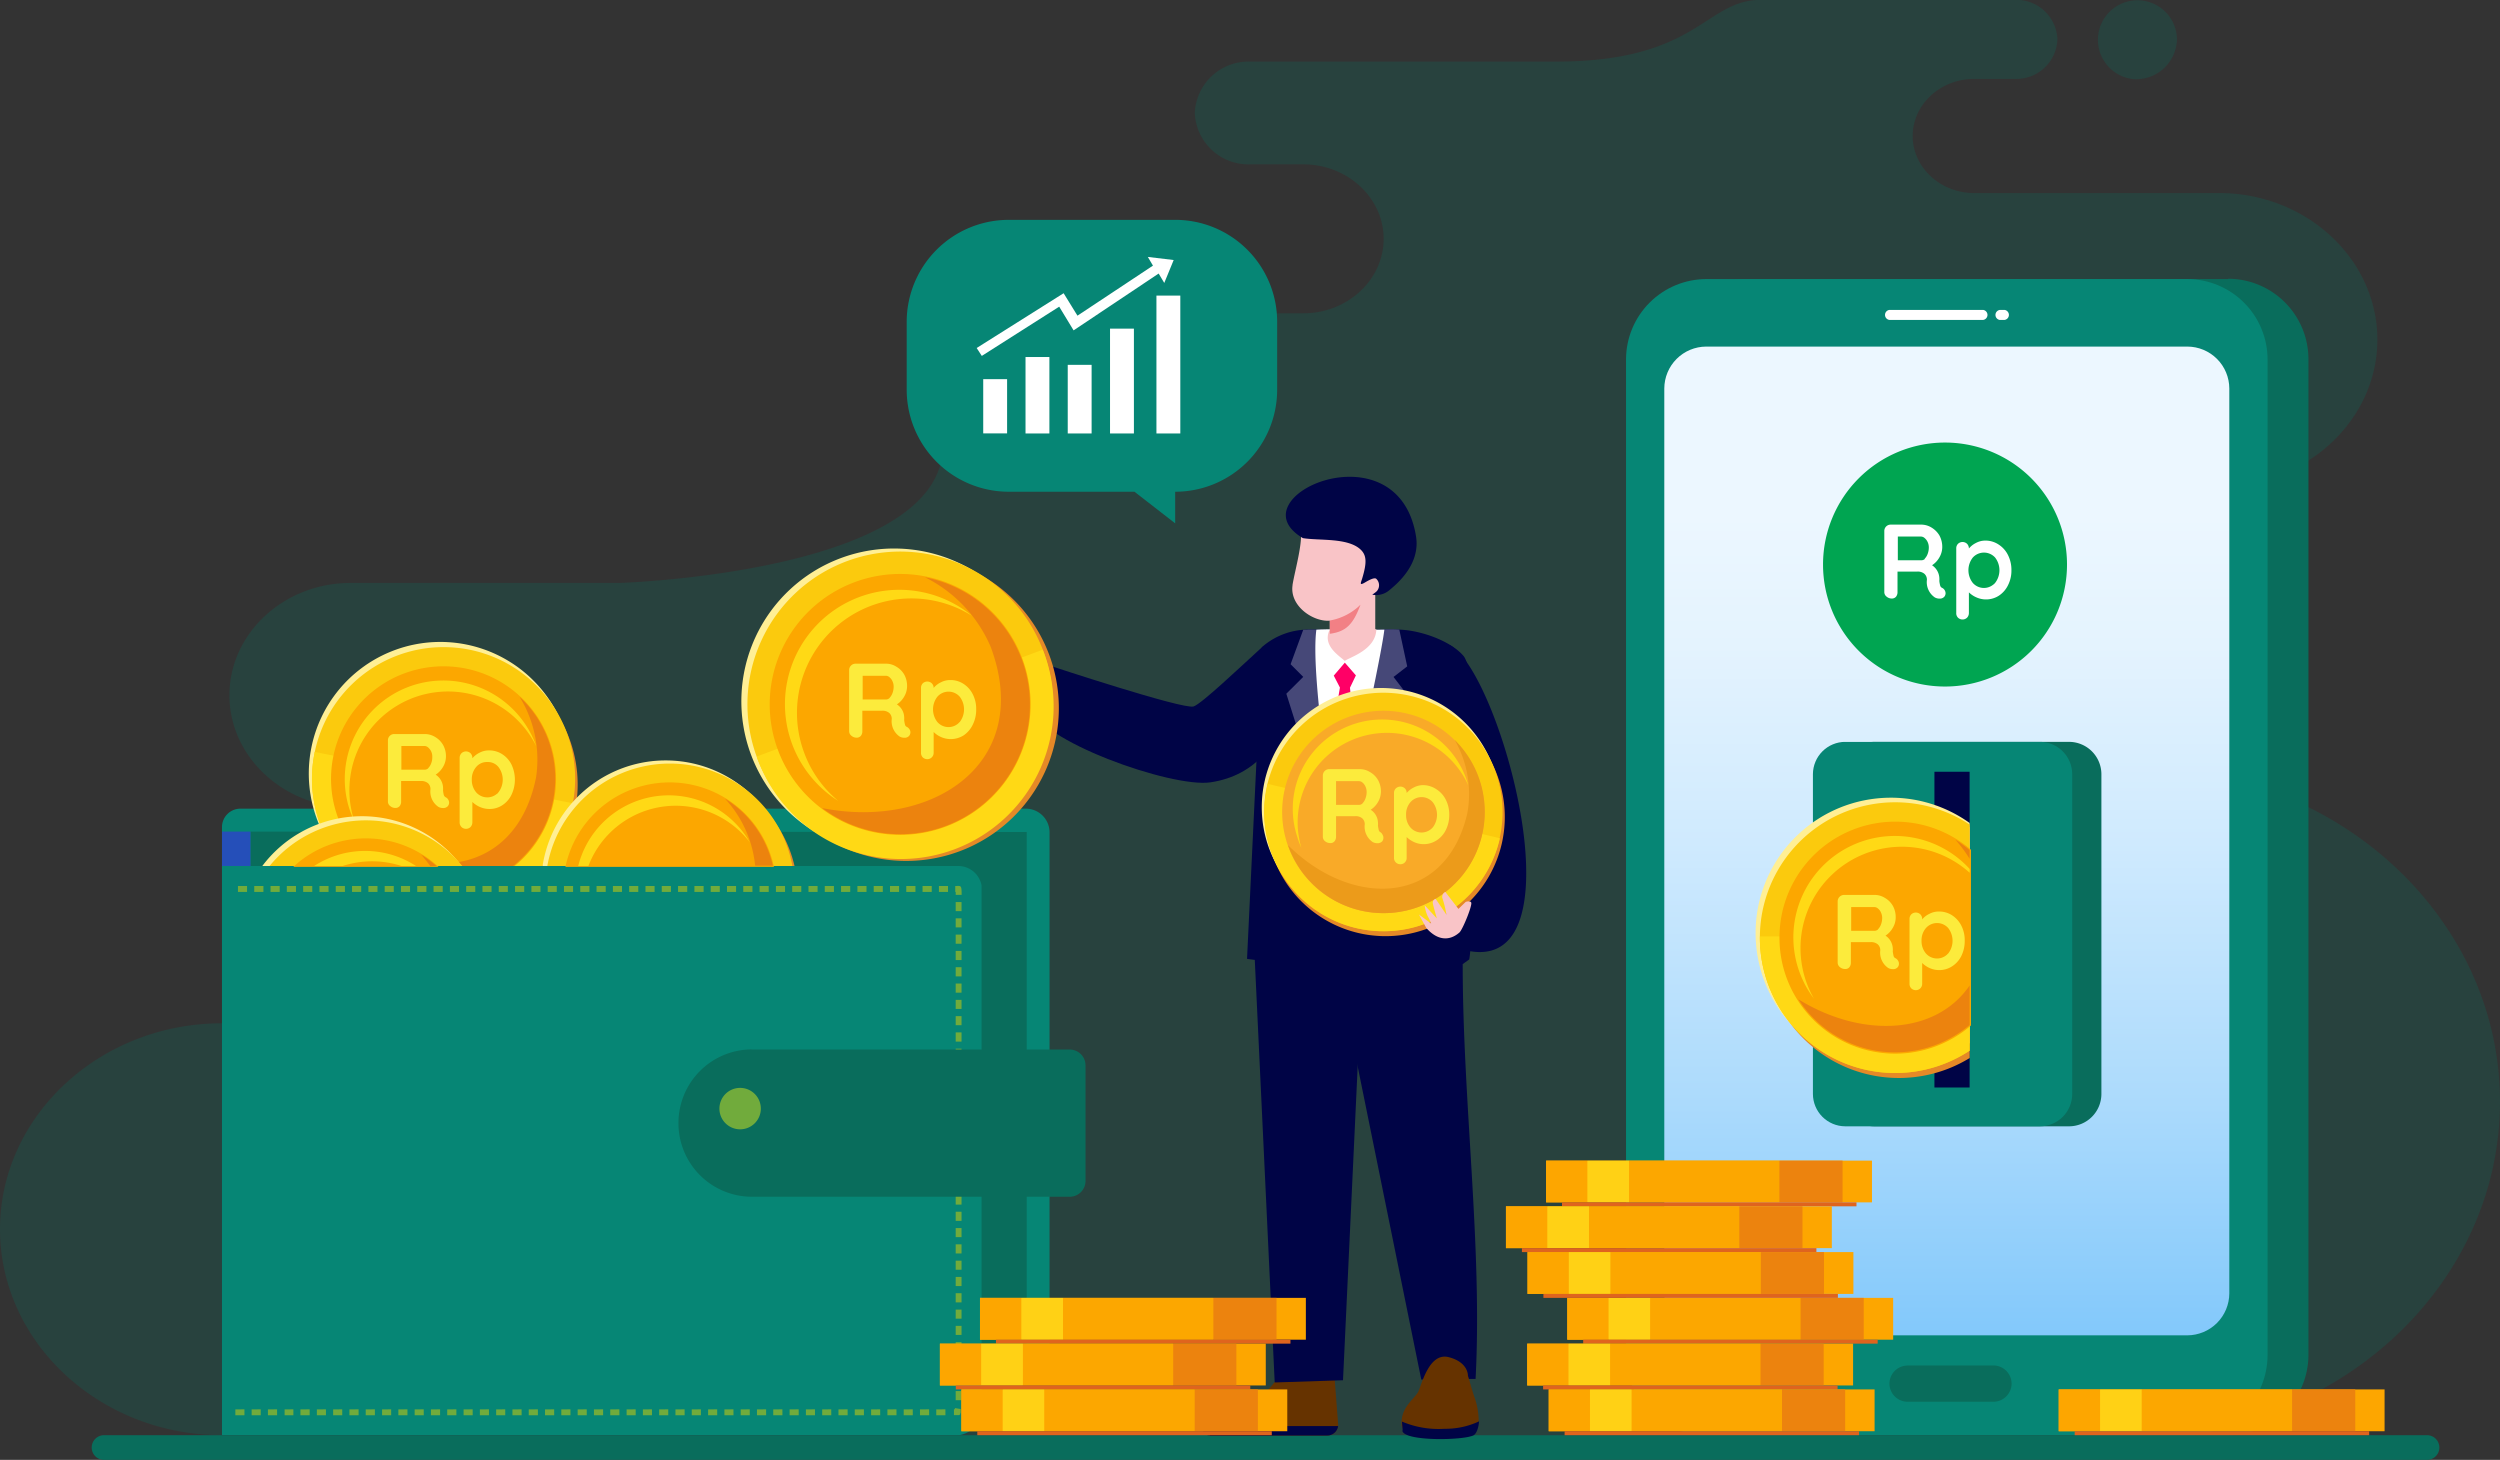 <svg id="Layer_1" data-name="Layer 1" xmlns="http://www.w3.org/2000/svg" xmlns:xlink="http://www.w3.org/1999/xlink" viewBox="0 0 316.23 184.66"><rect x="0" y="0" width="316.23" height="184.66" fill="#333333" stroke="none"/><defs><clipPath id="clip-path" transform="translate(0 0.02)"><path d="M276.69,35.28H215.82a10.18,10.18,0,0,0-10.14,10.14v126a10.18,10.18,0,0,0,10.14,10.14h60.87a10.18,10.18,0,0,0,10.14-10.14v-126a10.18,10.18,0,0,0-10.14-10.14" fill="none"/></clipPath><clipPath id="clip-path-2" transform="translate(0 0.02)"><path d="M276.69,43.82a5.32,5.32,0,0,1,5.3,5.3V163.58a5.33,5.33,0,0,1-5.3,5.31H215.82a5.32,5.32,0,0,1-5.3-5.31V49.12a5.32,5.32,0,0,1,5.3-5.3Z" fill="none"/></clipPath><linearGradient id="linear-gradient" x1="-257.83" y1="387.16" x2="-257.83" y2="388.48" gradientTransform="matrix(71.48, 0, 0, -125.07, 18675.23, 48652.72)" gradientUnits="userSpaceOnUse"><stop offset="0" stop-color="#1e9df8"/><stop offset="0.12" stop-color="#40acf9"/><stop offset="0.35" stop-color="#7dc6fb"/><stop offset="0.56" stop-color="#addbfc"/><stop offset="0.75" stop-color="#cfeafe"/><stop offset="0.9" stop-color="#e4f3fe"/><stop offset="1" stop-color="#ecf7ff"/></linearGradient><clipPath id="clip-path-3" transform="translate(0 0.02)"><path d="M28.08,109.52h93.13a3,3,0,0,1,3,3v65.61a3.45,3.45,0,0,1-3.44,3.44H28.08Z" fill="none"/></clipPath><clipPath id="clip-path-4" transform="translate(0 0.02)"><path d="M95.29,136.09A5.89,5.89,0,1,1,89.4,142h0a5.89,5.89,0,0,1,5.89-5.89" fill="none"/></clipPath><clipPath id="clip-path-5" transform="translate(0 0.02)"><path d="M233.4,93.82h24.65a4.09,4.09,0,0,1,4.07,4.08v40.47a4.09,4.09,0,0,1-4.07,4.08H233.4a4.1,4.1,0,0,1-4.08-4.08V97.9a4.1,4.1,0,0,1,4.08-4.08" fill="none"/></clipPath></defs><title>ic-sbmax</title><path d="M46.05,129.42h-18C12.64,129.42,0,141.14,0,155.47s12.64,26.05,28.08,26.05H270.76c25,0,45.47-19,45.47-42.18s-20.47-42.18-45.47-42.18c-10.58,0-20.14-8-20.14-17.84s8.65-17.83,19.22-17.83h10.88c11,0,20-8.35,20-18.55s-9-18.54-20-18.54h-31c-4.28,0-7.78-3.25-7.78-7.22s3.5-7.22,7.78-7.22h5.16a5.2,5.2,0,0,0,5.37-5h0a5.2,5.2,0,0,0-5.37-5H222.76c-7.12,0-7.92,7.81-25.93,7.81h-38.7a6.8,6.8,0,0,0-7,6.5h0a6.79,6.79,0,0,0,7,6.5h6.73c5.59,0,10.16,4.24,10.16,9.42s-4.57,9.42-10.16,9.42H154.73c-27.35,0-31.21,6.63-36,19.82S78.32,73.72,78.32,73.72h-34c-8.42,0-15.3,6.39-15.3,14.2s6.89,14.2,15.3,14.2h1.75c8.1,0,14.72,6.15,14.72,13.66S54.15,129.42,46.05,129.42ZM270,10a5,5,0,1,1,5.37-5A5.18,5.18,0,0,1,270,10Z" transform="translate(0 0.02)" fill="#096d5c" fill-rule="evenodd" opacity="0.26" style="isolation:isolate"/><path d="M281.89,35.28H221a10.18,10.18,0,0,0-10.15,10.14v126A10.18,10.18,0,0,0,221,181.52h60.86A10.18,10.18,0,0,0,292,171.38v-126a10.18,10.18,0,0,0-10.15-10.14" transform="translate(0 0.02)" fill="#096d5c" fill-rule="evenodd"/><g clip-path="url(#clip-path)"><rect x="205.68" y="35.3" width="81.15" height="146.24" fill="#068675"/></g><g clip-path="url(#clip-path-2)"><rect x="210.52" y="43.84" width="71.48" height="125.07" fill="url(#linear-gradient)"/></g><path d="M250.84,40.45a.64.64,0,0,0,0-1.27H239a.64.64,0,0,0,0,1.27ZM253,39.18a.64.64,0,0,0-.05,1.27h.6a.64.64,0,0,0,0-1.27Z" transform="translate(0 0.02)" fill="#fff" fill-rule="evenodd"/><path d="M241.28,172.7h10.88a2.31,2.31,0,0,1,2.29,2.29h0a2.31,2.31,0,0,1-2.29,2.3H241.28A2.3,2.3,0,0,1,239,175h0a2.3,2.3,0,0,1,2.29-2.29" transform="translate(0 0.02)" fill="#096d5c" fill-rule="evenodd"/><path d="M30.39,102.27h99.42a3,3,0,0,1,2.95,3v65.61a3.44,3.44,0,0,1-3.44,3.44H28.08V104.58a2.33,2.33,0,0,1,2.31-2.31" transform="translate(0 0.02)" fill="#068675" fill-rule="evenodd"/><path d="M31.68,105.17v66.2h97.6a.57.57,0,0,0,.59-.54V105.22a.06.06,0,0,0-.06,0Z" transform="translate(0 0.02)" fill="#096d5c" fill-rule="evenodd"/><path d="M40.12,95.93a16.64,16.64,0,1,1,27.06,16l-25.52-5.08a16.54,16.54,0,0,1-1.54-10.88" transform="translate(0 0.02)" fill="#e58927"/><path d="M39.38,94.58a16.64,16.64,0,1,1,25.81,16.91L41.7,106.82a16.63,16.63,0,0,1-2.32-12.24" transform="translate(0 0.02)" fill="#ffef95"/><path d="M39.79,95.23A16.64,16.64,0,1,1,66.21,111.7l-24.5-4.88a16.61,16.61,0,0,1-1.92-11.58" transform="translate(0 0.02)" fill="#fbca0d"/><path d="M39.79,95.23l0-.14,32.63,6.49s0,.1,0,.15a16.61,16.61,0,0,1-6.21,10l-24.5-4.87a16.58,16.58,0,0,1-1.93-11.59" transform="translate(0 0.02)" fill="#ffd915"/><path d="M42.26,95.72A14.12,14.12,0,1,1,62.66,111l-17.39-3.46A14.1,14.1,0,0,1,42.26,95.72Z" transform="translate(0 0.02)" fill="#fca700"/><path d="M42.26,95.72A14.12,14.12,0,1,1,62.66,111l-17.39-3.46A14.1,14.1,0,0,1,42.26,95.72Z" transform="translate(0 0.02)" fill="none" stroke="#fca700" stroke-miterlimit="10" stroke-width="0.22"/><path d="M65.71,88.1a15.16,15.16,0,0,1,2.1,10.2C65.17,111.53,52,112,43,103.6a14,14,0,0,0,2.34,3.93L62.63,111A14.13,14.13,0,0,0,65.7,88.1" transform="translate(0 0.02)" fill="#ec830e"/><path d="M44.44,97.47a12.47,12.47,0,0,1,23.4-3.09,12.47,12.47,0,0,0-23.62,8,13.65,13.65,0,0,0,.63,1.53,12.39,12.39,0,0,1-.41-6.42" transform="translate(0 0.02)" fill="#ffd915"/><g clip-path="url(#clip-path-3)"><rect x="28.08" y="109.54" width="96.08" height="72" fill="#068675"/></g><path d="M30.92,178.25V179H29.77v-.74Zm2.06,0V179H31.83v-.74Zm2.07,0V179H33.89v-.74Zm2.06,0V179H36v-.74Zm2.06,0V179H38v-.74Zm2.06,0V179H40.08v-.74Zm2.06,0V179H42.14v-.74Zm2.07,0V179H44.2v-.74Zm2.06,0V179H46.26v-.74Zm2.06,0V179H48.33v-.74Zm2.06,0V179H50.39v-.74Zm2.06,0V179H52.45v-.74Zm2.07,0V179H54.51v-.74Zm2.06,0V179H56.57v-.74Zm2.06,0V179H58.64v-.74Zm2.06,0V179H60.7v-.74Zm2.06,0V179H62.76v-.74Zm2.07,0V179H64.82v-.74Zm2.06,0V179H66.88v-.74Zm2.06,0V179H68.94v-.74Zm2.06,0V179H71v-.74Zm2.06,0V179H73.07v-.74Zm2.07,0V179H75.13v-.74Zm2.06,0V179H77.19v-.74Zm2.06,0V179H79.26v-.74Zm2.06,0V179H81.32v-.74Zm2.06,0V179H83.38v-.74Zm2.07,0V179H85.44v-.74Zm2.06,0V179H87.5v-.74Zm2.06,0V179H89.57v-.74Zm2.06,0V179H91.63v-.74Zm2.06,0V179H93.69v-.74Zm2.07,0V179H95.75v-.74Zm2.06,0V179H97.81v-.74Zm2.06,0V179H99.88v-.74Zm2.06,0V179h-1.15v-.74Zm2.06,0V179H104v-.74Zm2.07,0V179h-1.16v-.74Zm2.06,0V179h-1.16v-.74Zm2.06,0V179h-1.15v-.74Zm2.06,0V179h-1.15v-.74Zm2.06,0V179h-1.15v-.74Zm2.07,0V179h-1.16v-.74Zm2.06,0V179h-1.16v-.74Zm1.15,0h.05l0,0h0l0,0h0v0h0v0l0-.16.73.12,0,.2,0,.07,0,.07,0,.05,0,.07-.05.08,0,.06,0,.05-.05.05-.08.07,0,0-.07,0,0,0-.08,0-.1,0h-.42v-.74h.25Zm.15-2.31h.74v1.15h-.74Zm0-2.07h.74V175h-.74Zm0-2.06h.74V173h-.74Zm0-2.06h.74v1.16h-.74Zm0-2.06h.74v1.15h-.74Zm0-2.06h.74v1.15h-.74Zm0-2.07h.74v1.16h-.74Zm0-2.06h.74v1.16h-.74Zm0-2.06h.74v1.15h-.74Zm0-2.06h.74v1.15h-.74Zm0-2.06h.74v1.15h-.74Zm0-2.07h.74v1.16h-.74Zm0-2.06h.74v1.16h-.74Zm0-2.06h.74v1.15h-.74Zm0-2.06h.74v1.15h-.74Zm0-2.06h.74v1.15h-.74Zm0-2.07h.74v1.16h-.74Zm0-2.06h.74V142h-.74Zm0-2.06h.74V140h-.74Zm0-2.06h.74v1.15h-.74Zm0-2.06h.74v1.15h-.74Zm0-2.07h.74v1.16h-.74Zm0-2.06h.74v1.16h-.74Zm0-2.06h.74v1.15h-.74Zm0-2.06h.74v1.15h-.74Zm0-2.06h.74v1.15h-.74Zm0-2.07h.74v1.16h-.74Zm0-2.06h.74v1.16h-.74Zm0-2.06h.74v1.15h-.74Zm0-2.06h.74v1.15h-.74Zm0-2.06h.74v1.15h-.74Zm-2.12-1.28v-.75h1.15v.75Zm-2.07,0v-.75h1.16v.75Zm-2.06,0v-.75h1.16v.75Zm-2.06,0v-.75h1.15v.75Zm-2.06,0v-.75h1.15v.75Zm-2.06,0v-.75h1.15v.75Zm-2.07,0v-.75h1.16v.75Zm-2.06,0v-.75h1.16v.75Zm-2.06,0v-.75h1.15v.75Zm-2.06,0v-.75h1.15v.75Zm-2.06,0v-.75H99.3v.75Zm-2.07,0v-.75h1.16v.75Zm-2.06,0v-.75h1.16v.75Zm-2.06,0v-.75h1.15v.75Zm-2.06,0v-.75h1.15v.75Zm-2.06,0v-.75H89v.75Zm-2.07,0v-.75h1.16v.75Zm-2.06,0v-.75h1.16v.75Zm-2.06,0v-.75H82.8v.75Zm-2.06,0v-.75h1.15v.75Zm-2.06,0v-.75h1.15v.75Zm-2.07,0v-.75h1.16v.75Zm-2.06,0v-.75h1.16v.75Zm-2.06,0v-.75h1.15v.75Zm-2.06,0v-.75h1.15v.75Zm-2.06,0v-.75h1.15v.75Zm-2.07,0v-.75h1.16v.75Zm-2.06,0v-.75h1.15v.75Zm-2.06,0v-.75h1.15v.75Zm-2.06,0v-.75h1.15v.75Zm-2.06,0v-.75h1.15v.75Zm-2.07,0v-.75H56v.75Zm-2.06,0v-.75h1.16v.75Zm-2.06,0v-.75h1.15v.75Zm-2.06,0v-.75h1.15v.75Zm-2.06,0v-.75h1.15v.75Zm-2.07,0v-.75h1.16v.75Zm-2.06,0v-.75h1.16v.75Zm-2.06,0v-.75h1.15v.75Zm-2.06,0v-.75H39.5v.75Zm-2.07,0v-.75h1.16v.75Zm-2.06,0v-.75h1.16v.75Zm-2.06,0v-.75h1.16v.75Zm-2.06,0v-.75h1.15v.75Zm91.54.37h-.75v-.37h-.06v-.75c.73,0,.81-.19.81,1.11Z" transform="translate(0 0.02)" fill="#71ab3c" fill-rule="evenodd"/><path d="M95.1,132.74h40.21a2,2,0,0,1,2,2v14.62a2,2,0,0,1-2,2H95.1A9.3,9.3,0,0,1,85.82,142h0a9.31,9.31,0,0,1,9.28-9.28" transform="translate(0 0.02)" fill="#096d5c" fill-rule="evenodd"/><path d="M13.16,181.52H307a1.56,1.56,0,0,1,1.56,1.56h0a1.56,1.56,0,0,1-1.56,1.56H13.16a1.56,1.56,0,0,1-1.56-1.56h0a1.56,1.56,0,0,1,1.56-1.56" transform="translate(0 0.02)" fill="#096d5c" fill-rule="evenodd"/><path d="M163.8,89.05c-2.1,4.65-4.7,9-10.69,9.89-4.86.73-22.16-5.36-22.81-9.74s2.32-5.08,2.32-5.08,17.06,5.65,18.36,5.22c1-.33,5.74-4.83,8.66-7.5.62-.57,5.06,5.21,4.16,7.21" transform="translate(0 0.02)" fill="#000446" fill-rule="evenodd"/><path d="M153,181.56H167.9a1.37,1.37,0,0,0,1.36-1.19.93.93,0,0,0,0-.29l-.6-7.81a8.56,8.56,0,0,0-1.48-.49,1.47,1.47,0,0,1-1.1-1l0-.11c-.35-1.5-2.51-2-2.91-.51-.05.18-.1.37-.14.55a.59.59,0,0,0,0,.13c-.07.31-.11.61-.15.86h0a7.69,7.69,0,0,0-.07,1.07c-.2.25-.39.49-.57.74l-.28.35-.57.74-.26.33-.61.73a4,4,0,0,1-.28.3,4.24,4.24,0,0,1-2.45,1.48c-1.62.23-4.25.4-5.52,2.77a1,1,0,0,0-.07.15.92.92,0,0,0,.6,1.15.86.86,0,0,0,.28,0" transform="translate(0 0.02)" fill="#630"/><path d="M153,181.56H167.9a1.37,1.37,0,0,0,1.36-1.19H152.15a.92.92,0,0,0,.6,1.15.86.86,0,0,0,.28,0" transform="translate(0 0.02)" fill="#000446"/><path d="M165.39,79.62h11.36c2.75,0,6.71,1.38,8.37,3.33,2.39,2.79,1.46,34,.73,38.39l-.83.59c0,17.4,2.51,35.82,1.63,52.47l-6.87.08L171,131.26l-4.18-9.16-7.15-.57-1.93-.26,1.88-39.43a8.9,8.9,0,0,1,5.75-2.22" transform="translate(0 0.02)" fill="#000446" fill-rule="evenodd"/><path d="M165.39,79.62h1.88l.24,2.78,1.6,25.6-6.4-20.27,2.14-2.13-1.6-1.6,1.6-4.36.54,0" transform="translate(0 0.02)" fill="#464878" fill-rule="evenodd"/><path d="M178.18,89.87c-1.12-2.34-.26-6.92,2.13-8a3.62,3.62,0,0,1,3.16-.24c6.58,3.69,17.43,44,.73,38.21-2.55-.89-3.78-25.37-6-30" transform="translate(0 0.02)" fill="#000446" fill-rule="evenodd"/><path d="M174.6,79.62,174,82.14,169.11,108l9-20-1.84-2.39L178,84.27,177,79.62a18.58,18.58,0,0,0-2.36,0" transform="translate(0 0.02)" fill="#464878" fill-rule="evenodd"/><path d="M166.51,79.63c-.75,5.64,2,22.21,2.6,28.38.2-.49,5.48-24,6-28.38H170a28.69,28.69,0,0,0-3.47,0" transform="translate(0 0.02)" fill="#fff" fill-rule="evenodd"/><path d="M167.74,97.29c.55,4.31,1.12,8.31,1.37,10.72l.09-.32.37-1.27c.5-2,1.32-5.68,2.19-9.7l-1-9.75.75-1.56-1.4-1.61-1.4,1.64.78,1.51Z" transform="translate(0 0.02)" fill="#f06" fill-rule="evenodd"/><path d="M163.5,74c-.4,2.65,2.64,4.67,4.71,4.49v1.21l-.11.15c-.72,1.88,1.31,3.08,2,3.73.62-.47,3.91-1.37,4-4h-.14V75.07a2.67,2.67,0,0,0,.46-.2,1.6,1.6,0,0,0,.51-1.66c-.12-.7-1.1-.22-1.1-.22h0c.85-2.08,1.93-3.86-.25-5S167,66.91,167,66.91l-2.63-.27c.71,1.13-.62,5.61-.88,7.37" transform="translate(0 0.02)" fill="#f9c4c7" fill-rule="evenodd"/><path d="M172.09,76.48c-.93,2.47-1.8,3.39-3.88,3.67V78.47a7.32,7.32,0,0,0,3.88-2" transform="translate(0 0.02)" fill="#f28085" fill-rule="evenodd"/><path d="M158.72,121.4l13.65-.06-2.49,53.23-8.64.28Z" transform="translate(0 0.02)" fill="#000446" fill-rule="evenodd"/><path d="M177.28,180.17c.13,2.17,7.82,1.42,9.05.77a1.47,1.47,0,0,0,.71-1.32,9.19,9.19,0,0,0-.59-3.07c-.5-1.53-.43-1.5-.77-2.55,0,0,.09-1.7-2.43-2.35s-3.44,3.59-3.87,4.4-1.93,1.77-2.09,3.6a4.69,4.69,0,0,0,0,.53" transform="translate(0 0.02)" fill="#630"/><path d="M177.38,180.93c.15,1.4,7.72,1.26,9,.61.47-.25.67-1.19.71-1.77a10,10,0,0,1-4.36.94,11.86,11.86,0,0,1-5.39-.91c0,.16.08.95.09,1.13" transform="translate(0 0.02)" fill="#000446"/><rect x="176.58" y="94.69" width="5.87" height="1.07" fill="#464878"/><path d="M164.81,68.05c2.07.34,5.67-.08,7.29,1.44.8.75.79,1.71.21,3.65-.17.57-.44,1,.43.47.41-.24,1.07-.6,1.33-.43a1.12,1.12,0,0,1,.1,1.56l-.08.08c-.17.15-.51.38-.51.38a2.55,2.55,0,0,0,2.13-.54c1-.82,4-3.3,3.4-6.87-2.32-14.12-23.11-4.91-14.3.26" transform="translate(0 0.02)" fill="#000446" fill-rule="evenodd"/><path d="M160.58,99.89A15.08,15.08,0,1,1,171.83,118a15.08,15.08,0,0,1-11.25-18.12" transform="translate(0 0.02)" fill="#e58927"/><path d="M160,98.64a15.08,15.08,0,1,1,11.25,18.13h0A15.08,15.08,0,0,1,160,98.65h0" transform="translate(0 0.02)" fill="#ffef95"/><path d="M160.3,99.25a15.08,15.08,0,1,1,11.25,18.12A15.08,15.08,0,0,1,160.3,99.25h0" transform="translate(0 0.02)" fill="#fbca0d"/><path d="M160.3,99.25l0-.13L189.7,106l0,.13a15.08,15.08,0,1,1-29.37-6.87" transform="translate(0 0.02)" fill="#ffd915"/><path d="M162.52,99.77a12.8,12.8,0,1,1,9.55,15.38,12.8,12.8,0,0,1-9.55-15.38h0" transform="translate(0 0.02)" fill="#f9aa28"/><path d="M184,93.57a13.69,13.69,0,0,1,1.6,9.31c-2.79,11.91-14.74,11.92-22.68,4A12.8,12.8,0,1,0,184,93.57" transform="translate(0 0.02)" fill="#ec9b1a"/><path d="M164.44,101.42a11.29,11.29,0,0,1,21.29-2.09,11.3,11.3,0,1,0-21.64,6.49,10.08,10.08,0,0,0,.53,1.42,11.27,11.27,0,0,1-.18-5.82" transform="translate(0 0.02)" fill="#ffd915"/><path d="M186.07,114.07a.89.89,0,0,0-.68,0l-.91.88-1.66-2.15a.69.69,0,0,0-.34.88,13.21,13.21,0,0,1,.48,2l-1.36-2a.49.49,0,0,0-.36.56c.08.44.51,1.91.51,1.91l-1.54-1.66a4.55,4.55,0,0,0,.4,1.42,5.24,5.24,0,0,1,.42.9l-1.55-1.16s.9,1.66.94,1.71c1.32,1.52,2.85,1.74,4.18.58.42-.36,1.77-3.7,1.47-3.83" transform="translate(0 0.02)" fill="#f9c4c7" fill-rule="evenodd"/><path d="M96.52,96.33a19.32,19.32,0,1,1,24.86,11.33h0A19.32,19.32,0,0,1,96.52,96.33" transform="translate(0 0.02)" fill="#e58927"/><path d="M95,95.45a19.32,19.32,0,1,1,24.86,11.33h0A19.31,19.31,0,0,1,95,95.45h0" transform="translate(0 0.02)" fill="#ffef95"/><path d="M95.77,95.84a19.32,19.32,0,1,1,24.85,11.33A19.32,19.32,0,0,1,95.77,95.84" transform="translate(0 0.02)" fill="#fbca0d"/><path d="M95.77,95.84l-.06-.16L131.9,82.16l.06.15A19.32,19.32,0,1,1,95.77,95.84" transform="translate(0 0.02)" fill="#ffd915"/><path d="M98.51,94.82a16.39,16.39,0,1,1,21.1,9.61,16.39,16.39,0,0,1-21.1-9.61Z" transform="translate(0 0.02)" fill="#fca700"/><path d="M98.51,94.82a16.39,16.39,0,1,1,21.1,9.61,16.39,16.39,0,0,1-21.1-9.61Z" transform="translate(0 0.02)" fill="none" stroke="#fca700" stroke-miterlimit="10" stroke-width="0.22"/><path d="M117,73a17.52,17.52,0,0,1,8.31,8.79c5.48,14.67-7.25,23.16-21.3,20.41A16.4,16.4,0,1,0,117,73" transform="translate(0 0.02)" fill="#ec830e"/><path d="M101.73,95.22a14.47,14.47,0,0,1,21.21-17.35,14.47,14.47,0,1,0-16.89,23.43,14.37,14.37,0,0,1-4.32-6.08" transform="translate(0 0.02)" fill="#ffd915"/><path d="M69.78,109.52a15.76,15.76,0,0,1,30.72,0Z" transform="translate(0 0.02)" fill="#e58927"/><path d="M68.63,109.52a15.76,15.76,0,0,1,31.15,0Z" transform="translate(0 0.02)" fill="#ffef95"/><path d="M69.23,109.52a15.75,15.75,0,0,1,31,0Z" transform="translate(0 0.02)" fill="#fbca0d"/><path d="M71.66,109.52a13.37,13.37,0,0,1,26.1,0Z" transform="translate(0 0.02)" fill="#fca700"/><path d="M71.66,109.52a13.37,13.37,0,0,1,26.1,0Z" transform="translate(0 0.02)" fill="none" stroke="#fca700" stroke-miterlimit="10" stroke-width="0.22"/><path d="M91.7,101a14.6,14.6,0,0,1,3.82,8.48h2.24A13.38,13.38,0,0,0,91.7,101" transform="translate(0 0.02)" fill="#ec830e"/><path d="M74.43,109.52a11.81,11.81,0,0,1,20.41-3,11.81,11.81,0,0,0-21.7,3Z" transform="translate(0 0.02)" fill="#ffd915"/><rect x="198.25" y="164.17" width="41.22" height="5.29" fill="#fda600"/><rect x="198.25" y="164.17" width="5.22" height="5.29" fill="#fda600"/><rect x="203.47" y="164.17" width="5.28" height="5.29" fill="#ffd115"/><rect x="208.76" y="164.17" width="19" height="5.29" fill="#fca700"/><rect x="227.76" y="164.17" width="7.99" height="5.29" fill="#ec830e"/><rect x="200.26" y="169.46" width="37.25" height="0.5" fill="#df641e"/><rect x="193.18" y="169.96" width="41.22" height="5.29" fill="#fda600"/><rect x="193.18" y="169.96" width="5.22" height="5.29" fill="#fda600"/><rect x="198.4" y="169.96" width="5.29" height="5.29" fill="#ffd115"/><rect x="203.68" y="169.96" width="19" height="5.29" fill="#fca700"/><rect x="222.69" y="169.96" width="7.99" height="5.29" fill="#ec830e"/><rect x="195.19" y="175.25" width="37.25" height="0.5" fill="#df641e"/><rect x="195.9" y="175.75" width="41.22" height="5.29" fill="#fda600"/><rect x="195.9" y="175.75" width="5.22" height="5.29" fill="#fda600"/><rect x="201.12" y="175.75" width="5.28" height="5.29" fill="#ffd115"/><rect x="206.41" y="175.75" width="19" height="5.29" fill="#fca700"/><rect x="225.41" y="175.75" width="7.99" height="5.29" fill="#ec830e"/><rect x="197.91" y="181.04" width="37.25" height="0.5" fill="#df641e"/><rect x="195.57" y="146.81" width="41.22" height="5.28" fill="#fda600"/><rect x="195.57" y="146.81" width="5.22" height="5.28" fill="#fda600"/><rect x="200.79" y="146.81" width="5.29" height="5.28" fill="#ffd115"/><rect x="206.08" y="146.81" width="19" height="5.28" fill="#fca700"/><rect x="225.08" y="146.81" width="7.99" height="5.28" fill="#ec830e"/><rect x="197.58" y="152.09" width="37.25" height="0.5" fill="#df641e"/><rect x="190.49" y="152.59" width="41.22" height="5.29" fill="#fda600"/><rect x="190.49" y="152.59" width="5.22" height="5.29" fill="#fda600"/><rect x="195.72" y="152.59" width="5.28" height="5.29" fill="#ffd115"/><rect x="201" y="152.59" width="19" height="5.29" fill="#fca700"/><rect x="220.01" y="152.59" width="7.99" height="5.29" fill="#ec830e"/><rect x="192.51" y="157.88" width="37.25" height="0.5" fill="#df641e"/><rect x="193.22" y="158.38" width="41.22" height="5.29" fill="#fda600"/><rect x="193.22" y="158.38" width="5.22" height="5.29" fill="#fda600"/><rect x="198.44" y="158.38" width="5.29" height="5.29" fill="#ffd115"/><rect x="203.73" y="158.38" width="19" height="5.29" fill="#fca700"/><rect x="222.73" y="158.38" width="7.99" height="5.29" fill="#ec830e"/><rect x="195.23" y="163.67" width="37.25" height="0.5" fill="#df641e"/><rect x="123.96" y="164.17" width="41.22" height="5.29" fill="#fda600"/><rect x="123.96" y="164.17" width="5.22" height="5.29" fill="#fda600"/><rect x="129.19" y="164.17" width="5.29" height="5.29" fill="#ffd115"/><rect x="134.47" y="164.17" width="19" height="5.29" fill="#fca700"/><rect x="153.48" y="164.17" width="7.99" height="5.29" fill="#ec830e"/><rect x="125.98" y="169.46" width="37.25" height="0.5" fill="#df641e"/><rect x="118.89" y="169.96" width="41.22" height="5.29" fill="#fda600"/><rect x="118.89" y="169.96" width="5.22" height="5.29" fill="#fda600"/><rect x="124.11" y="169.96" width="5.28" height="5.29" fill="#ffd115"/><rect x="129.4" y="169.96" width="19" height="5.29" fill="#fca700"/><rect x="148.4" y="169.96" width="7.99" height="5.29" fill="#ec830e"/><rect x="120.9" y="175.25" width="37.25" height="0.5" fill="#df641e"/><rect x="121.61" y="175.75" width="41.22" height="5.29" fill="#fda600"/><rect x="121.61" y="175.75" width="5.22" height="5.29" fill="#fda600"/><rect x="126.83" y="175.75" width="5.29" height="5.29" fill="#ffd115"/><rect x="132.12" y="175.75" width="19" height="5.29" fill="#fca700"/><rect x="151.12" y="175.75" width="7.99" height="5.29" fill="#ec830e"/><rect x="123.62" y="181.04" width="37.25" height="0.5" fill="#df641e"/><path d="M230.6,71.4A15.43,15.43,0,1,1,246,86.82h0A15.42,15.42,0,0,1,230.6,71.4" transform="translate(0 0.02)" fill="#00a551"/><rect x="28.08" y="105.19" width="3.6" height="4.35" fill="#254fb9"/><g clip-path="url(#clip-path-4)"><rect x="89.39" y="136.11" width="11.78" height="11.78" fill="#096d5c"/></g><path d="M35,109.52a15.75,15.75,0,0,1,22.25-1.11,14.53,14.53,0,0,1,1.11,1.11Z" transform="translate(0 0.02)" fill="#e58927"/><path d="M33.18,109.52a15.76,15.76,0,0,1,22.06-3.14,15.57,15.57,0,0,1,3.14,3.14Z" transform="translate(0 0.02)" fill="#ffef95"/><path d="M34.1,109.52a15.75,15.75,0,0,1,22.16-2.21,15.92,15.92,0,0,1,2.21,2.21Z" transform="translate(0 0.02)" fill="#fbca0d"/><path d="M37.39,109.52a13.39,13.39,0,0,1,17.79,0Z" transform="translate(0 0.02)" fill="#fca700"/><path d="M37.39,109.52a13.39,13.39,0,0,1,17.79,0Z" transform="translate(0 0.02)" fill="none" stroke="#fca700" stroke-miterlimit="10" stroke-width="0.22"/><path d="M53.28,108.09c.4.46.78.94,1.14,1.43h.78a14.07,14.07,0,0,0-1.92-1.43" transform="translate(0 0.02)" fill="#ec830e"/><path d="M43.35,109.52a11.94,11.94,0,0,1,7.43,0h1.84a11.84,11.84,0,0,0-12.88,0Z" transform="translate(0 0.02)" fill="#ffd915"/><path d="M237.08,93.82h24.65a4.1,4.1,0,0,1,4.08,4.08v40.47a4.1,4.1,0,0,1-4.08,4.08H237.08a4.09,4.09,0,0,1-4.07-4.08V97.9a4.09,4.09,0,0,1,4.07-4.08" transform="translate(0 0.02)" fill="#096d5c" fill-rule="evenodd"/><g clip-path="url(#clip-path-5)"><rect x="229.32" y="93.85" width="32.8" height="48.63" fill="#068675"/></g><rect x="244.69" y="97.62" width="4.45" height="39.94" fill="#000446"/><path d="M223.09,119.22a17.12,17.12,0,0,1,26.06-14.6v29.19a17.11,17.11,0,0,1-26.06-14.6" transform="translate(0 0.02)" fill="#e58927"/><path d="M222.07,118a17.11,17.11,0,0,1,27.07-13.92v27.84A17.11,17.11,0,0,1,222.07,118" transform="translate(0 0.02)" fill="#ffef95"/><path d="M222.61,118.58a17.12,17.12,0,0,1,26.53-14.3v28.6a17.11,17.11,0,0,1-26.53-14.3" transform="translate(0 0.02)" fill="#fbca0d"/><path d="M222.61,118.58v-.15h26.53v14.45a17.11,17.11,0,0,1-26.53-14.3" transform="translate(0 0.02)" fill="#ffd915"/><path d="M225.2,118.58a14.54,14.54,0,0,1,24-11.06v22.12a14.53,14.53,0,0,1-24-11.06Z" transform="translate(0 0.02)" fill="#fca700"/><path d="M225.2,118.58a14.54,14.54,0,0,1,24-11.06v22.12a14.53,14.53,0,0,1-24-11.06Z" transform="translate(0 0.02)" fill="none" stroke="#fca700" stroke-miterlimit="10" stroke-width="0.22"/><path d="M249.14,124.64c-4.27,6.25-13.62,6.69-21.65,1.75a14.51,14.51,0,0,0,20.06,4.41,14.15,14.15,0,0,0,1.59-1.17Zm-1.81-18.46a17.82,17.82,0,0,1,1.81,2.43v-1.1a14.78,14.78,0,0,0-1.81-1.33Z" transform="translate(0 0.02)" fill="#ec830e"/><path d="M227.75,119.91a12.82,12.82,0,0,1,21.4-9.53v-.48a12.83,12.83,0,0,0-19.7,16.4,12.86,12.86,0,0,1-1.7-6.39" transform="translate(0 0.02)" fill="#ffd915"/><rect x="260.41" y="175.75" width="41.22" height="5.29" fill="#fda600"/><rect x="260.41" y="175.75" width="5.22" height="5.29" fill="#fda600"/><rect x="265.64" y="175.75" width="5.29" height="5.29" fill="#ffd115"/><rect x="270.92" y="175.75" width="19" height="5.29" fill="#fca700"/><rect x="289.93" y="175.75" width="7.99" height="5.29" fill="#ec830e"/><rect x="262.43" y="181.04" width="37.25" height="0.5" fill="#df641e"/><path d="M93.64,137.59A2.62,2.62,0,1,1,91,140.21h0a2.62,2.62,0,0,1,2.61-2.62h0" transform="translate(0 0.02)" fill="#71ab3c" fill-rule="evenodd"/><path d="M148.65,27.79H127.59a12.91,12.91,0,0,0-12.9,12.9h0v8.59a12.91,12.91,0,0,0,12.9,12.9H143.5l5.15,4v-4a12.9,12.9,0,0,0,12.9-12.9h0V40.69a12.89,12.89,0,0,0-12.9-12.9h0" transform="translate(0 0.02)" fill="#068675" fill-rule="evenodd"/><rect x="140.41" y="41.57" width="3.02" height="13.26" fill="#fff"/><rect x="135.06" y="46.15" width="3.02" height="8.68" fill="#fff"/><rect x="129.72" y="45.16" width="3.02" height="9.67" fill="#fff"/><rect x="124.37" y="47.96" width="3.02" height="6.86" fill="#fff"/><rect x="146.28" y="37.39" width="3.02" height="17.44" fill="#fff"/><path d="M123.54,44l11-6.93,1.75,2.84,9.55-6.33-.65-1.1,3.27.39-1.19,2.9-.71-1.19-10.76,7.19-1.82-3L124.19,45Z" transform="translate(0 0.02)" fill="#fff" fill-rule="evenodd"/><path d="M115.06,92.26a.65.65,0,0,1,.1.36.72.72,0,0,1-.16.44.75.75,0,0,1-.61.24,1.2,1.2,0,0,1-.59-.15,2.35,2.35,0,0,1-1-2.23,1,1,0,0,0-.32-.76,1.31,1.31,0,0,0-.9-.28h-2.5v2.59a.91.91,0,0,1-.19.59.68.68,0,0,1-.51.23,1,1,0,0,1-.68-.24.73.73,0,0,1-.29-.58V84.75a.81.81,0,0,1,.79-.82h3.88a2.4,2.4,0,0,1,1.3.38,2.72,2.72,0,0,1,1,1,3,3,0,0,1,.36,1.47,2.62,2.62,0,0,1-.36,1.3,2.9,2.9,0,0,1-.93,1,2,2,0,0,1,.92,1.57,3,3,0,0,1,0,.42,4.08,4.08,0,0,0,.11.59.4.4,0,0,0,.24.27A.84.84,0,0,1,115.06,92.26Zm-2.54-4a1.77,1.77,0,0,0,.37-.6,2.34,2.34,0,0,0,.15-.83,1.6,1.6,0,0,0-.15-.68,1.34,1.34,0,0,0-.37-.5.7.7,0,0,0-.47-.19h-2.93v3h2.93A.66.66,0,0,0,112.52,88.27Z" transform="translate(0 0.02)" fill="#fceb3c"/><path d="M121.87,86.48a3.34,3.34,0,0,1,1.18,1.32,4.05,4.05,0,0,1,.43,1.91,4.2,4.2,0,0,1-.42,1.91A3.42,3.42,0,0,1,121.89,93a3.07,3.07,0,0,1-1.64.47,3,3,0,0,1-1.21-.26,3,3,0,0,1-.94-.64v2.62a.8.8,0,0,1-.8.82.83.83,0,0,1-.58-.23.81.81,0,0,1-.22-.59V87a.8.8,0,0,1,.22-.58.83.83,0,0,1,1.15,0,.81.81,0,0,1,.23.58V87a2.61,2.61,0,0,1,.89-.7,2.54,2.54,0,0,1,1.2-.3A3,3,0,0,1,121.87,86.48Zm-.47,4.83a2.63,2.63,0,0,0,0-3.2,1.88,1.88,0,0,0-2.83,0,2.6,2.6,0,0,0,0,3.2,1.87,1.87,0,0,0,2.64.18l.18-.18Z" transform="translate(0 0.02)" fill="#fceb3c"/><path d="M174.89,105.59a.68.68,0,0,1,.1.36.72.72,0,0,1-.15.45.8.8,0,0,1-.62.24,1.23,1.23,0,0,1-.59-.15,2.35,2.35,0,0,1-1-2.23,1,1,0,0,0-.31-.76,1.25,1.25,0,0,0-.9-.28H169v2.59a.86.86,0,0,1-.2.59.61.61,0,0,1-.51.22,1,1,0,0,1-.68-.23.72.72,0,0,1-.28-.58V98.09a.8.8,0,0,1,.78-.82H172a2.44,2.44,0,0,1,1.31.38,2.7,2.7,0,0,1,1,1,3,3,0,0,1,.37,1.46,2.67,2.67,0,0,1-.36,1.3,2.85,2.85,0,0,1-.94,1,2,2,0,0,1,.92,1.58,1.9,1.9,0,0,1,0,.41,4.21,4.21,0,0,0,.11.6.43.43,0,0,0,.24.27A.8.8,0,0,1,174.89,105.59Zm-2.54-4a1.59,1.59,0,0,0,.37-.61,2.29,2.29,0,0,0,.15-.82,1.68,1.68,0,0,0-.15-.69,1.39,1.39,0,0,0-.37-.5.72.72,0,0,0-.47-.18H169v3h2.92A.66.66,0,0,0,172.35,101.61Z" transform="translate(0 0.02)" fill="#fceb3c"/><path d="M181.7,99.82a3.31,3.31,0,0,1,1.18,1.31,4.12,4.12,0,0,1,.44,1.91,4.25,4.25,0,0,1-.43,1.92,3.25,3.25,0,0,1-1.17,1.32,3,3,0,0,1-1.64.48,2.91,2.91,0,0,1-1.2-.26,3.38,3.38,0,0,1-.95-.64v2.62a.77.77,0,0,1-.22.58.78.78,0,0,1-.58.24.81.81,0,0,1-.57-.23.78.78,0,0,1-.23-.59v-8.19a.79.79,0,0,1,.23-.58.83.83,0,0,1,1.15,0,.78.78,0,0,1,.22.58v0a2.8,2.8,0,0,1,.9-.7,2.63,2.63,0,0,1,1.2-.3A3.09,3.09,0,0,1,181.7,99.82Zm-.47,4.83a2.63,2.63,0,0,0,0-3.2,1.87,1.87,0,0,0-2.82,0,2.31,2.31,0,0,0-.55,1.6,2.35,2.35,0,0,0,.55,1.6,1.87,1.87,0,0,0,2.63.18,1.53,1.53,0,0,0,.18-.18Z" transform="translate(0 0.02)" fill="#fceb3c"/><path d="M240.1,121.52a.69.69,0,0,1,.1.37.66.66,0,0,1-.16.44.73.73,0,0,1-.61.24,1.2,1.2,0,0,1-.59-.15,2.35,2.35,0,0,1-1-2.23,1,1,0,0,0-.32-.76,1.31,1.31,0,0,0-.9-.28h-2.5v2.59a.91.91,0,0,1-.19.59.63.63,0,0,1-.51.22,1,1,0,0,1-.68-.23.73.73,0,0,1-.29-.58V114a.82.82,0,0,1,.79-.82h3.88a2.46,2.46,0,0,1,1.31.38,2.7,2.7,0,0,1,1,1,2.89,2.89,0,0,1,.36,1.47,2.52,2.52,0,0,1-.36,1.3,2.79,2.79,0,0,1-.93,1,2.05,2.05,0,0,1,.92,1.58,2,2,0,0,1,0,.41,4.21,4.21,0,0,0,.11.6.4.4,0,0,0,.24.27A.8.8,0,0,1,240.1,121.52Zm-2.54-4a1.77,1.77,0,0,0,.37-.6,2.39,2.39,0,0,0,.15-.83,1.6,1.6,0,0,0-.15-.68,1.24,1.24,0,0,0-.37-.5.7.7,0,0,0-.47-.19h-2.93v3h2.93A.66.66,0,0,0,237.56,117.54Z" transform="translate(0 0.02)" fill="#fceb3c"/><path d="M246.91,115.75a3.39,3.39,0,0,1,1.18,1.31,4,4,0,0,1,.43,1.91,4.24,4.24,0,0,1-.42,1.92,3.32,3.32,0,0,1-1.17,1.32,3,3,0,0,1-1.64.48,3,3,0,0,1-1.21-.26,3.2,3.2,0,0,1-.94-.64v2.62a.8.8,0,0,1-.8.82.83.83,0,0,1-.58-.23.81.81,0,0,1-.22-.59v-8.19a.8.8,0,0,1,.22-.58.83.83,0,0,1,1.15,0,.81.81,0,0,1,.23.58v.06a2.55,2.55,0,0,1,.9-.7,2.48,2.48,0,0,1,1.2-.3A3,3,0,0,1,246.91,115.75Zm-.47,4.83a2.63,2.63,0,0,0,0-3.2,1.88,1.88,0,0,0-2.83,0,2.36,2.36,0,0,0-.55,1.6,2.4,2.4,0,0,0,.55,1.6,1.87,1.87,0,0,0,2.64.18l.18-.18Z" transform="translate(0 0.02)" fill="#fceb3c"/><path d="M246,74.66a.75.75,0,0,1,.1.36.7.7,0,0,1-.16.44.75.75,0,0,1-.61.24,1.2,1.2,0,0,1-.59-.15,2.33,2.33,0,0,1-1-2.23,1,1,0,0,0-.32-.76,1.31,1.31,0,0,0-.9-.28h-2.5v2.59a.89.89,0,0,1-.19.59.68.68,0,0,1-.52.23,1,1,0,0,1-.67-.24.72.72,0,0,1-.29-.58V67.15a.8.8,0,0,1,.79-.81h3.87a2.49,2.49,0,0,1,1.31.37,2.88,2.88,0,0,1,1,1,3,3,0,0,1,.36,1.47,2.6,2.6,0,0,1-.36,1.3,2.91,2.91,0,0,1-.93,1,2.07,2.07,0,0,1,.92,1.57,3,3,0,0,1,0,.42,3.84,3.84,0,0,0,.11.59.44.44,0,0,0,.24.28A.73.73,0,0,1,246,74.66Zm-2.55-4a1.69,1.69,0,0,0,.38-.61,2.29,2.29,0,0,0,.15-.82,1.62,1.62,0,0,0-.15-.69,1.42,1.42,0,0,0-.38-.5.71.71,0,0,0-.46-.19h-2.93v3H243A.65.65,0,0,0,243.48,70.68Z" transform="translate(0 0.02)" fill="#fff"/><path d="M252.84,68.88A3.34,3.34,0,0,1,254,70.2a4.18,4.18,0,0,1,.43,1.91A4.08,4.08,0,0,1,254,74a3.32,3.32,0,0,1-1.16,1.33,3,3,0,0,1-2.85.21,3.17,3.17,0,0,1-.94-.63v2.61a.86.86,0,0,1-.23.59.83.83,0,0,1-1.15,0,.79.79,0,0,1-.22-.59V69.36a.81.81,0,0,1,.22-.59.83.83,0,0,1,1.15,0,.86.86,0,0,1,.23.59v0a2.77,2.77,0,0,1,.89-.7,2.51,2.51,0,0,1,1.2-.3A3,3,0,0,1,252.84,68.88Zm-.47,4.83a2.63,2.63,0,0,0,0-3.2,1.9,1.9,0,0,0-2.83,0,2.6,2.6,0,0,0,0,3.2,1.87,1.87,0,0,0,2.64.18c.06,0,.12-.12.18-.18Z" transform="translate(0 0.02)" fill="#fff"/><path d="M56.71,101.15a.75.75,0,0,1,.1.36.7.7,0,0,1-.16.44.77.77,0,0,1-.62.24,1.19,1.19,0,0,1-.58-.15,2.34,2.34,0,0,1-1-2.23,1,1,0,0,0-.31-.76,1.33,1.33,0,0,0-.9-.28h-2.5v2.59a.89.89,0,0,1-.19.59.68.68,0,0,1-.52.23,1,1,0,0,1-.67-.24.69.69,0,0,1-.29-.58V93.64a.79.79,0,0,1,.78-.81h3.88a2.52,2.52,0,0,1,1.31.37,2.77,2.77,0,0,1,1,1,2.9,2.9,0,0,1,.37,1.47,2.6,2.6,0,0,1-.36,1.3,2.93,2.93,0,0,1-.94,1,2.06,2.06,0,0,1,.93,1.57,3,3,0,0,1,0,.42,3.83,3.83,0,0,0,.1.59.51.51,0,0,0,.24.28A.69.69,0,0,1,56.71,101.15Zm-2.55-4a1.69,1.69,0,0,0,.38-.61,2.08,2.08,0,0,0,.14-.82,1.47,1.47,0,0,0-.14-.69,1.55,1.55,0,0,0-.38-.5.73.73,0,0,0-.47-.19H50.77v3h2.92A.67.67,0,0,0,54.16,97.17Z" transform="translate(0 0.02)" fill="#fceb3c"/><path d="M63.51,95.37a3.29,3.29,0,0,1,1.19,1.32,4.46,4.46,0,0,1,0,3.82,3.27,3.27,0,0,1-1.17,1.33,2.92,2.92,0,0,1-1.63.47,3,3,0,0,1-1.21-.26,3.17,3.17,0,0,1-.94-.63V104a.86.86,0,0,1-.23.59.83.83,0,0,1-1.15,0,.84.84,0,0,1-.23-.59V95.85a.86.86,0,0,1,.23-.59.83.83,0,0,1,1.15,0,.86.86,0,0,1,.23.59v.05a2.77,2.77,0,0,1,.89-.7,2.51,2.51,0,0,1,1.2-.3A3,3,0,0,1,63.51,95.37Zm-.46,4.83a2.63,2.63,0,0,0,0-3.2,1.72,1.72,0,0,0-1.41-.63,1.75,1.75,0,0,0-1.41.63,2.35,2.35,0,0,0-.55,1.6,2.4,2.4,0,0,0,.55,1.6,1.87,1.87,0,0,0,2.64.18c.06,0,.12-.12.18-.18Z" transform="translate(0 0.02)" fill="#fceb3c"/></svg>